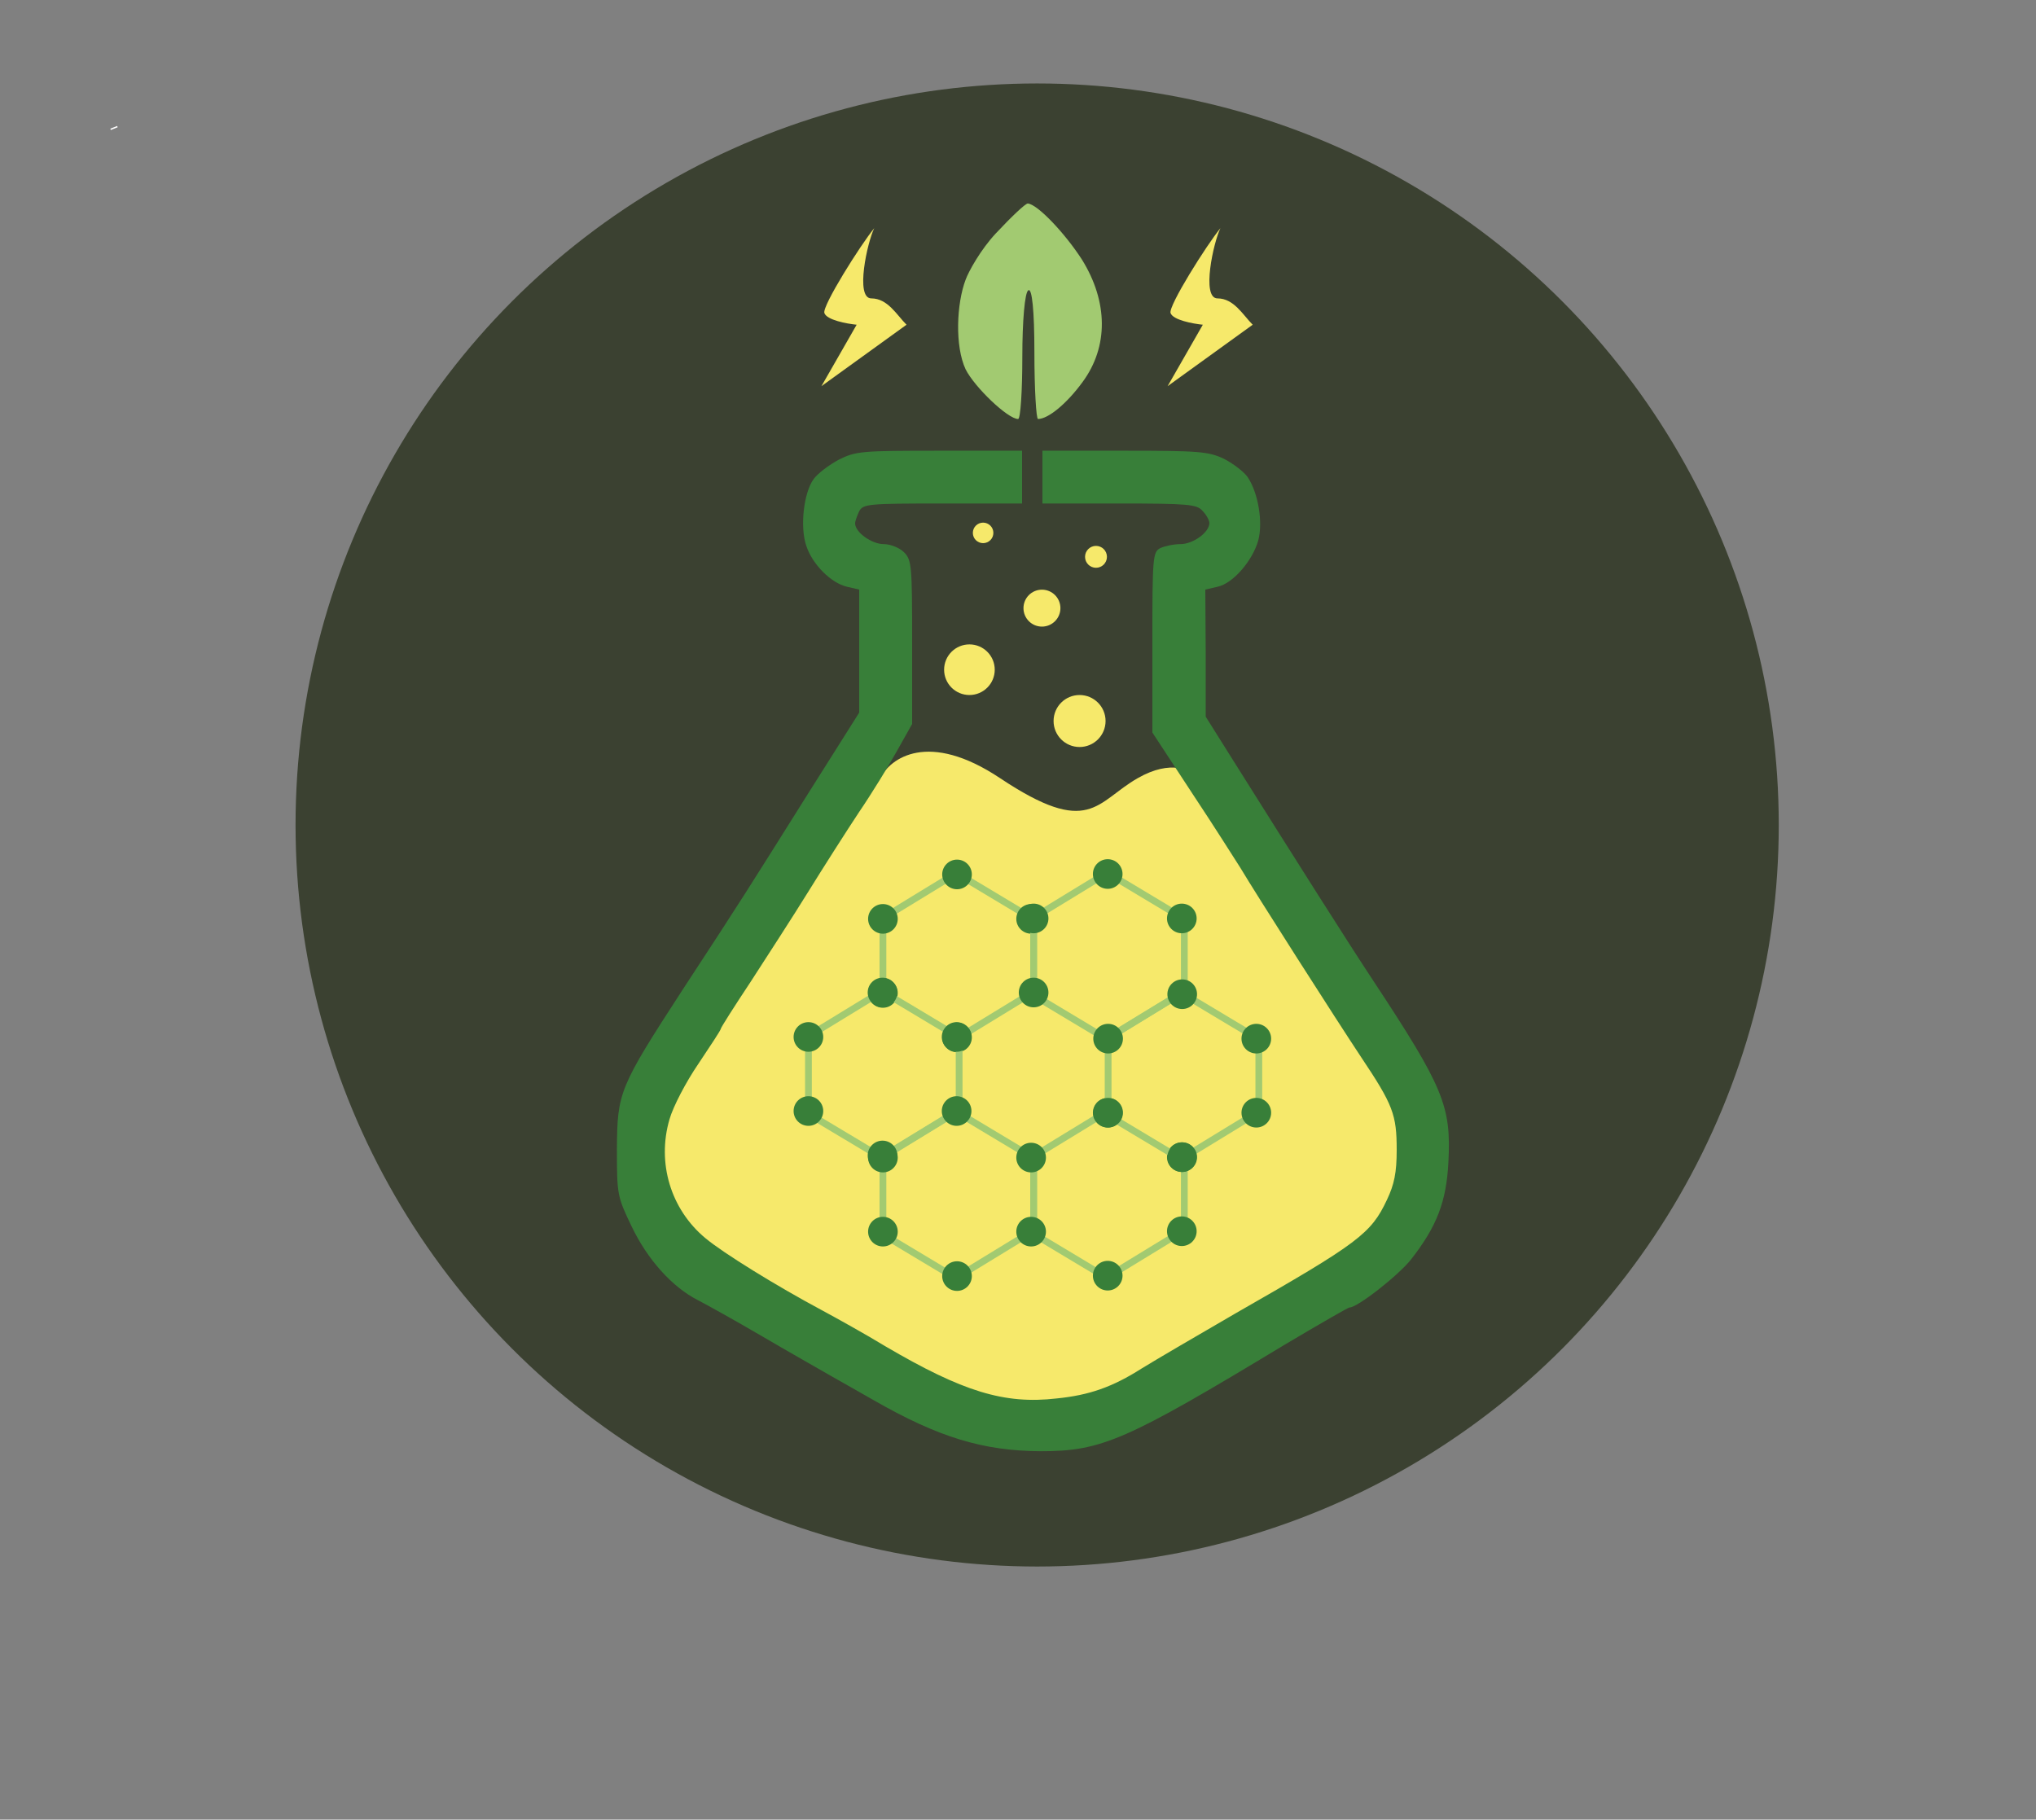 <svg width="1488" height="1330" viewBox="0 0 1488 1330" fill="none" xmlns="http://www.w3.org/2000/svg">
<rect x="0" y="0" width="1488" height="1330" fill="#808080" stroke="none"/>
<circle cx="758" cy="603" r="542" fill="#3B4131"/>
<path d="M727.755 170.625C716.73 182.439 707.909 198.35 705.704 204.478C699.088 221.978 697.767 252.874 705.704 269.939C712.319 283.064 736.576 306.25 744.074 306.25C745.841 306.25 747.163 285.686 747.163 260.747C747.163 234.939 748.93 213.499 751.573 212.187C754.217 210.435 755.984 226.624 755.984 257.69C755.984 284.375 757.305 306.25 758.627 306.25C766.126 306.25 779.802 294.878 791.266 279.124C810.229 253.315 809.79 220.503 790.827 189.877C778.473 170.625 758.189 149.188 751.135 148.75C749.368 148.75 739.226 158.375 727.755 170.625Z" fill="#A2CA71"/>
<path d="M855.493 228.794C853.777 223.662 881.938 178.901 891.942 166.785C886.938 176.763 877.791 218.103 889.798 218.103C901.805 218.103 908.379 230.22 915.527 237.347L853.349 282.251L879.078 237.347C871.929 236.634 857.208 233.926 855.493 228.794Z" fill="#F6E96B"/>
<path d="M602.49 228.794C600.775 223.662 628.935 178.901 638.939 166.785C633.935 176.763 624.788 218.103 636.795 218.103C648.802 218.103 655.376 230.22 662.524 237.347L600.346 282.251L626.075 237.347C618.926 236.634 604.205 233.926 602.49 228.794Z" fill="#F6E96B"/>
<path d="M730.871 568.75C678.353 533.75 650.635 554.167 643.341 568.75C634.588 570.208 616.207 574 612.706 577.5C608.329 581.875 494.541 778.75 472.659 791.875C455.153 802.375 462.447 854.584 468.282 879.375C500.376 904.167 582.946 965.125 656.471 1010.63C729.995 1056.13 792.141 1035.42 814.023 1019.38C860.706 998.959 964.574 948.5 1006.59 910C1048.6 871.5 1032.85 821.042 1019.72 800.625L875.294 568.75C870.918 562.917 856.038 554.75 831.529 568.75C800.894 586.25 796.518 612.5 730.871 568.75Z" fill="#F6E96B"/>
<path d="M613.056 335.967C605.912 339.826 597.58 346.058 594.604 350.213C587.464 360.007 584.488 384.938 589.248 398.887C593.712 412.539 607.4 426.192 619.008 428.863L627.936 430.941V475.755V520.868L589.544 581.71C546.096 650.862 543.12 655.908 498.776 723.576C452.352 795.105 451.16 798.368 450.864 839.918C450.864 873.16 451.16 874.644 461.576 896.309C473.184 920.646 491.336 940.827 510.088 950.326C516.932 953.888 537.764 965.46 556.512 976.442C575.26 987.425 598.772 1000.78 608.592 1006.42C618.412 1012.06 631.804 1019.48 638.352 1023.33C685.968 1050.64 718.408 1060.43 760.368 1060.73C805.304 1060.73 822.864 1053.01 939.224 982.673C964.224 967.834 985.352 955.667 986.248 955.667C992.2 955.667 1021.96 932.219 1031.18 920.646C1050.23 896.309 1057.08 878.206 1058.56 849.417C1060.65 808.46 1055.29 795.105 1003.21 716.156C985.352 689.15 948.152 630.386 901.132 555.594L881.192 523.836V477.239L880.896 430.941L889.824 428.863C901.132 426.489 915.416 409.868 919.584 395.029C923.156 381.673 919.584 360.304 911.848 348.729C909.168 344.871 901.432 338.935 894.584 335.374C883.276 330.032 876.432 329.438 821.972 329.438H761.856V348.729V368.021H817.804C868.396 368.021 874.648 368.614 878.812 373.363C881.788 376.331 883.872 380.486 883.872 382.267C883.872 389.093 871.968 397.7 862.744 397.7C857.684 397.7 851.136 399.184 847.864 400.668C842.504 403.636 842.208 407.494 842.208 469.524V535.413L871.372 579.931C887.74 604.564 903.216 629.197 906.488 634.243C917.204 652.346 977.32 746.429 994.876 772.845C1018.09 807.567 1020.77 814.691 1020.77 840.513C1020.77 857.132 1018.98 865.74 1013.62 877.017C1002.02 901.65 993.092 908.476 903.216 959.824C875.54 975.848 844.588 993.955 834.472 1000.19C813.044 1013.84 796.08 1019.77 772.272 1022.15C733.88 1026.6 703.528 1017.1 647.28 984.157C632.696 975.253 611.272 963.382 600.26 957.446C567.524 939.938 528.536 915.895 515.444 904.917C490.148 883.843 480.028 850.011 489.256 818.254C491.932 808.755 501.456 790.653 510.384 777.592C519.312 764.237 526.752 752.96 526.752 752.07C526.752 751.176 536.572 735.747 548.776 717.345C560.68 698.943 579.724 669.559 590.736 651.751C601.748 633.944 618.412 607.827 627.64 593.877C637.16 579.931 649.66 559.451 655.612 548.768L666.624 529.177V469.524C666.624 413.43 666.328 409.275 660.672 403.636C657.4 400.371 650.852 397.7 645.792 397.7C637.16 397.7 624.96 389.093 624.96 382.564C624.96 380.783 626.448 376.925 627.936 373.66C630.912 368.318 634.78 368.021 688.944 368.021H746.976V348.729V329.438H686.564C629.72 329.438 625.556 329.735 613.056 335.967Z" fill="#387F39"/>
<rect x="752.998" y="843.784" width="65.724" height="5.001" transform="rotate(-31.423 752.998 843.784)" fill="#A2CA71"/>
<rect x="752.949" y="901.163" width="58.159" height="4.95" transform="rotate(-90 752.949 901.163)" fill="#A2CA71"/>
<rect x="808.014" y="931.309" width="65.724" height="5.001" transform="rotate(-31.423 808.014 931.309)" fill="#A2CA71"/>
<rect x="754.283" y="898.295" width="65.724" height="5.001" transform="rotate(30.943 754.283 898.295)" fill="#A2CA71"/>
<rect x="863.081" y="901.163" width="58.159" height="4.95" transform="rotate(-90 863.081 901.163)" fill="#A2CA71"/>
<ellipse cx="809.566" cy="813.306" rx="10.831" ry="10.828" fill="#387F39"/>
<ellipse cx="863.722" cy="845.788" rx="10.831" ry="10.828" fill="#387F39"/>
<ellipse cx="863.722" cy="899.926" rx="10.831" ry="10.828" fill="#387F39"/>
<ellipse cx="809.566" cy="932.409" rx="10.831" ry="10.828" fill="#387F39"/>
<rect x="642.866" y="844.094" width="65.724" height="5.001" transform="rotate(-31.423 642.866 844.094)" fill="#A2CA71"/>
<rect x="697.882" y="931.619" width="65.724" height="5.001" transform="rotate(-31.423 697.882 931.619)" fill="#A2CA71"/>
<rect x="644.152" y="898.604" width="65.724" height="5.001" transform="rotate(30.943 644.152 898.604)" fill="#A2CA71"/>
<rect x="699.168" y="809.829" width="65.724" height="5.001" transform="rotate(30.943 699.168 809.829)" fill="#A2CA71"/>
<rect x="642.818" y="901.473" width="58.159" height="4.95" transform="rotate(-90 642.818 901.473)" fill="#A2CA71"/>
<rect x="752.95" y="901.473" width="58.159" height="4.95" transform="rotate(-90 752.95 901.473)" fill="#A2CA71"/>
<ellipse cx="753.59" cy="900.235" rx="10.831" ry="10.828" fill="#387F39"/>
<ellipse cx="645.278" cy="846.098" rx="10.831" ry="10.828" fill="#387F39"/>
<ellipse cx="645.278" cy="900.235" rx="10.831" ry="10.828" fill="#387F39"/>
<ellipse cx="699.434" cy="932.718" rx="10.831" ry="10.828" fill="#387F39"/>
<ellipse cx="753.59" cy="846.098" rx="10.831" ry="10.828" fill="#387F39"/>
<rect x="642.866" y="669.616" width="65.724" height="5.001" transform="rotate(-31.423 642.866 669.616)" fill="#A2CA71"/>
<rect x="697.882" y="757.141" width="65.724" height="5.001" transform="rotate(-31.423 697.882 757.141)" fill="#A2CA71"/>
<rect x="699.168" y="635.351" width="65.724" height="5.001" transform="rotate(30.943 699.168 635.351)" fill="#A2CA71"/>
<rect x="642.818" y="726.995" width="58.159" height="4.95" transform="rotate(-90 642.818 726.995)" fill="#A2CA71"/>
<rect x="752.949" y="726.995" width="58.159" height="4.95" transform="rotate(-90 752.949 726.995)" fill="#A2CA71"/>
<ellipse cx="699.434" cy="639.137" rx="10.831" ry="10.828" fill="#387F39"/>
<ellipse cx="753.59" cy="671.62" rx="10.831" ry="10.828" fill="#387F39"/>
<ellipse cx="645.278" cy="671.62" rx="10.831" ry="10.828" fill="#387F39"/>
<ellipse cx="645.278" cy="725.757" rx="10.831" ry="10.828" fill="#387F39"/>
<ellipse cx="699.434" cy="758.24" rx="10.831" ry="10.828" fill="#387F39"/>
<rect x="752.998" y="669.306" width="65.724" height="5.001" transform="rotate(-31.423 752.998 669.306)" fill="#A2CA71"/>
<rect x="808.014" y="756.832" width="65.724" height="5.001" transform="rotate(-31.423 808.014 756.832)" fill="#A2CA71"/>
<rect x="754.284" y="723.817" width="65.724" height="5.001" transform="rotate(30.943 754.284 723.817)" fill="#A2CA71"/>
<rect x="809.3" y="635.042" width="65.724" height="5.001" transform="rotate(30.943 809.3 635.042)" fill="#A2CA71"/>
<rect x="752.949" y="726.685" width="58.159" height="4.95" transform="rotate(-90 752.949 726.685)" fill="#A2CA71"/>
<rect x="863.081" y="726.685" width="58.159" height="4.95" transform="rotate(-90 863.081 726.685)" fill="#A2CA71"/>
<ellipse cx="809.566" cy="638.828" rx="10.831" ry="10.828" fill="#387F39"/>
<ellipse cx="863.722" cy="671.31" rx="10.831" ry="10.828" fill="#387F39"/>
<ellipse cx="755.41" cy="671.31" rx="10.831" ry="10.828" fill="#387F39"/>
<ellipse cx="755.41" cy="725.448" rx="10.831" ry="10.828" fill="#387F39"/>
<rect x="807.445" y="757.164" width="65.724" height="5.001" transform="rotate(-31.423 807.445 757.164)" fill="#A2CA71"/>
<rect x="862.461" y="844.689" width="65.724" height="5.001" transform="rotate(-31.423 862.461 844.689)" fill="#A2CA71"/>
<rect x="808.731" y="811.675" width="65.724" height="5.001" transform="rotate(30.943 808.731 811.675)" fill="#A2CA71"/>
<rect x="863.747" y="722.899" width="65.724" height="5.001" transform="rotate(30.943 863.747 722.899)" fill="#A2CA71"/>
<rect x="807.396" y="814.543" width="58.159" height="4.95" transform="rotate(-90 807.396 814.543)" fill="#A2CA71"/>
<rect x="917.528" y="814.543" width="58.159" height="4.95" transform="rotate(-90 917.528 814.543)" fill="#A2CA71"/>
<ellipse cx="864.013" cy="726.685" rx="10.831" ry="10.828" fill="#387F39"/>
<ellipse cx="918.169" cy="759.168" rx="10.831" ry="10.828" fill="#387F39"/>
<ellipse cx="918.169" cy="813.306" rx="10.831" ry="10.828" fill="#387F39"/>
<ellipse cx="809.857" cy="759.168" rx="10.831" ry="10.828" fill="#387F39"/>
<ellipse cx="809.857" cy="813.306" rx="10.831" ry="10.828" fill="#387F39"/>
<ellipse cx="864.013" cy="845.788" rx="10.831" ry="10.828" fill="#387F39"/>
<rect x="588.419" y="755.927" width="65.724" height="5.001" transform="rotate(-31.423 588.419 755.927)" fill="#A2CA71"/>
<rect x="643.435" y="843.452" width="65.724" height="5.001" transform="rotate(-31.423 643.435 843.452)" fill="#A2CA71"/>
<rect x="589.705" y="810.437" width="65.724" height="5.001" transform="rotate(30.943 589.705 810.437)" fill="#A2CA71"/>
<rect x="644.721" y="721.662" width="65.724" height="5.001" transform="rotate(30.943 644.721 721.662)" fill="#A2CA71"/>
<rect x="588.371" y="813.306" width="58.159" height="4.95" transform="rotate(-90 588.371 813.306)" fill="#A2CA71"/>
<rect x="698.502" y="813.306" width="58.159" height="4.95" transform="rotate(-90 698.502 813.306)" fill="#A2CA71"/>
<ellipse cx="644.987" cy="725.448" rx="10.831" ry="10.828" fill="#387F39"/>
<ellipse cx="699.143" cy="757.931" rx="10.831" ry="10.828" fill="#387F39"/>
<ellipse cx="699.143" cy="812.068" rx="10.831" ry="10.828" fill="#387F39"/>
<ellipse cx="590.831" cy="757.931" rx="10.831" ry="10.828" fill="#387F39"/>
<ellipse cx="590.831" cy="812.068" rx="10.831" ry="10.828" fill="#387F39"/>
<ellipse cx="644.987" cy="844.551" rx="10.831" ry="10.828" fill="#387F39"/>
<line x1="80.814" y1="94.536" x2="85.814" y2="92.536" stroke="white"/>
<circle cx="708.5" cy="489.5" r="18.5" fill="#F6E96B"/>
<circle cx="718.5" cy="389.5" r="7.5" fill="#F6E96B"/>
<circle cx="801" cy="407" r="8" fill="#F6E96B"/>
<circle cx="789" cy="527" r="19" fill="#F6E96B"/>
<circle cx="761.5" cy="444.5" r="13.5" fill="#F6E96B"/>
</svg>
